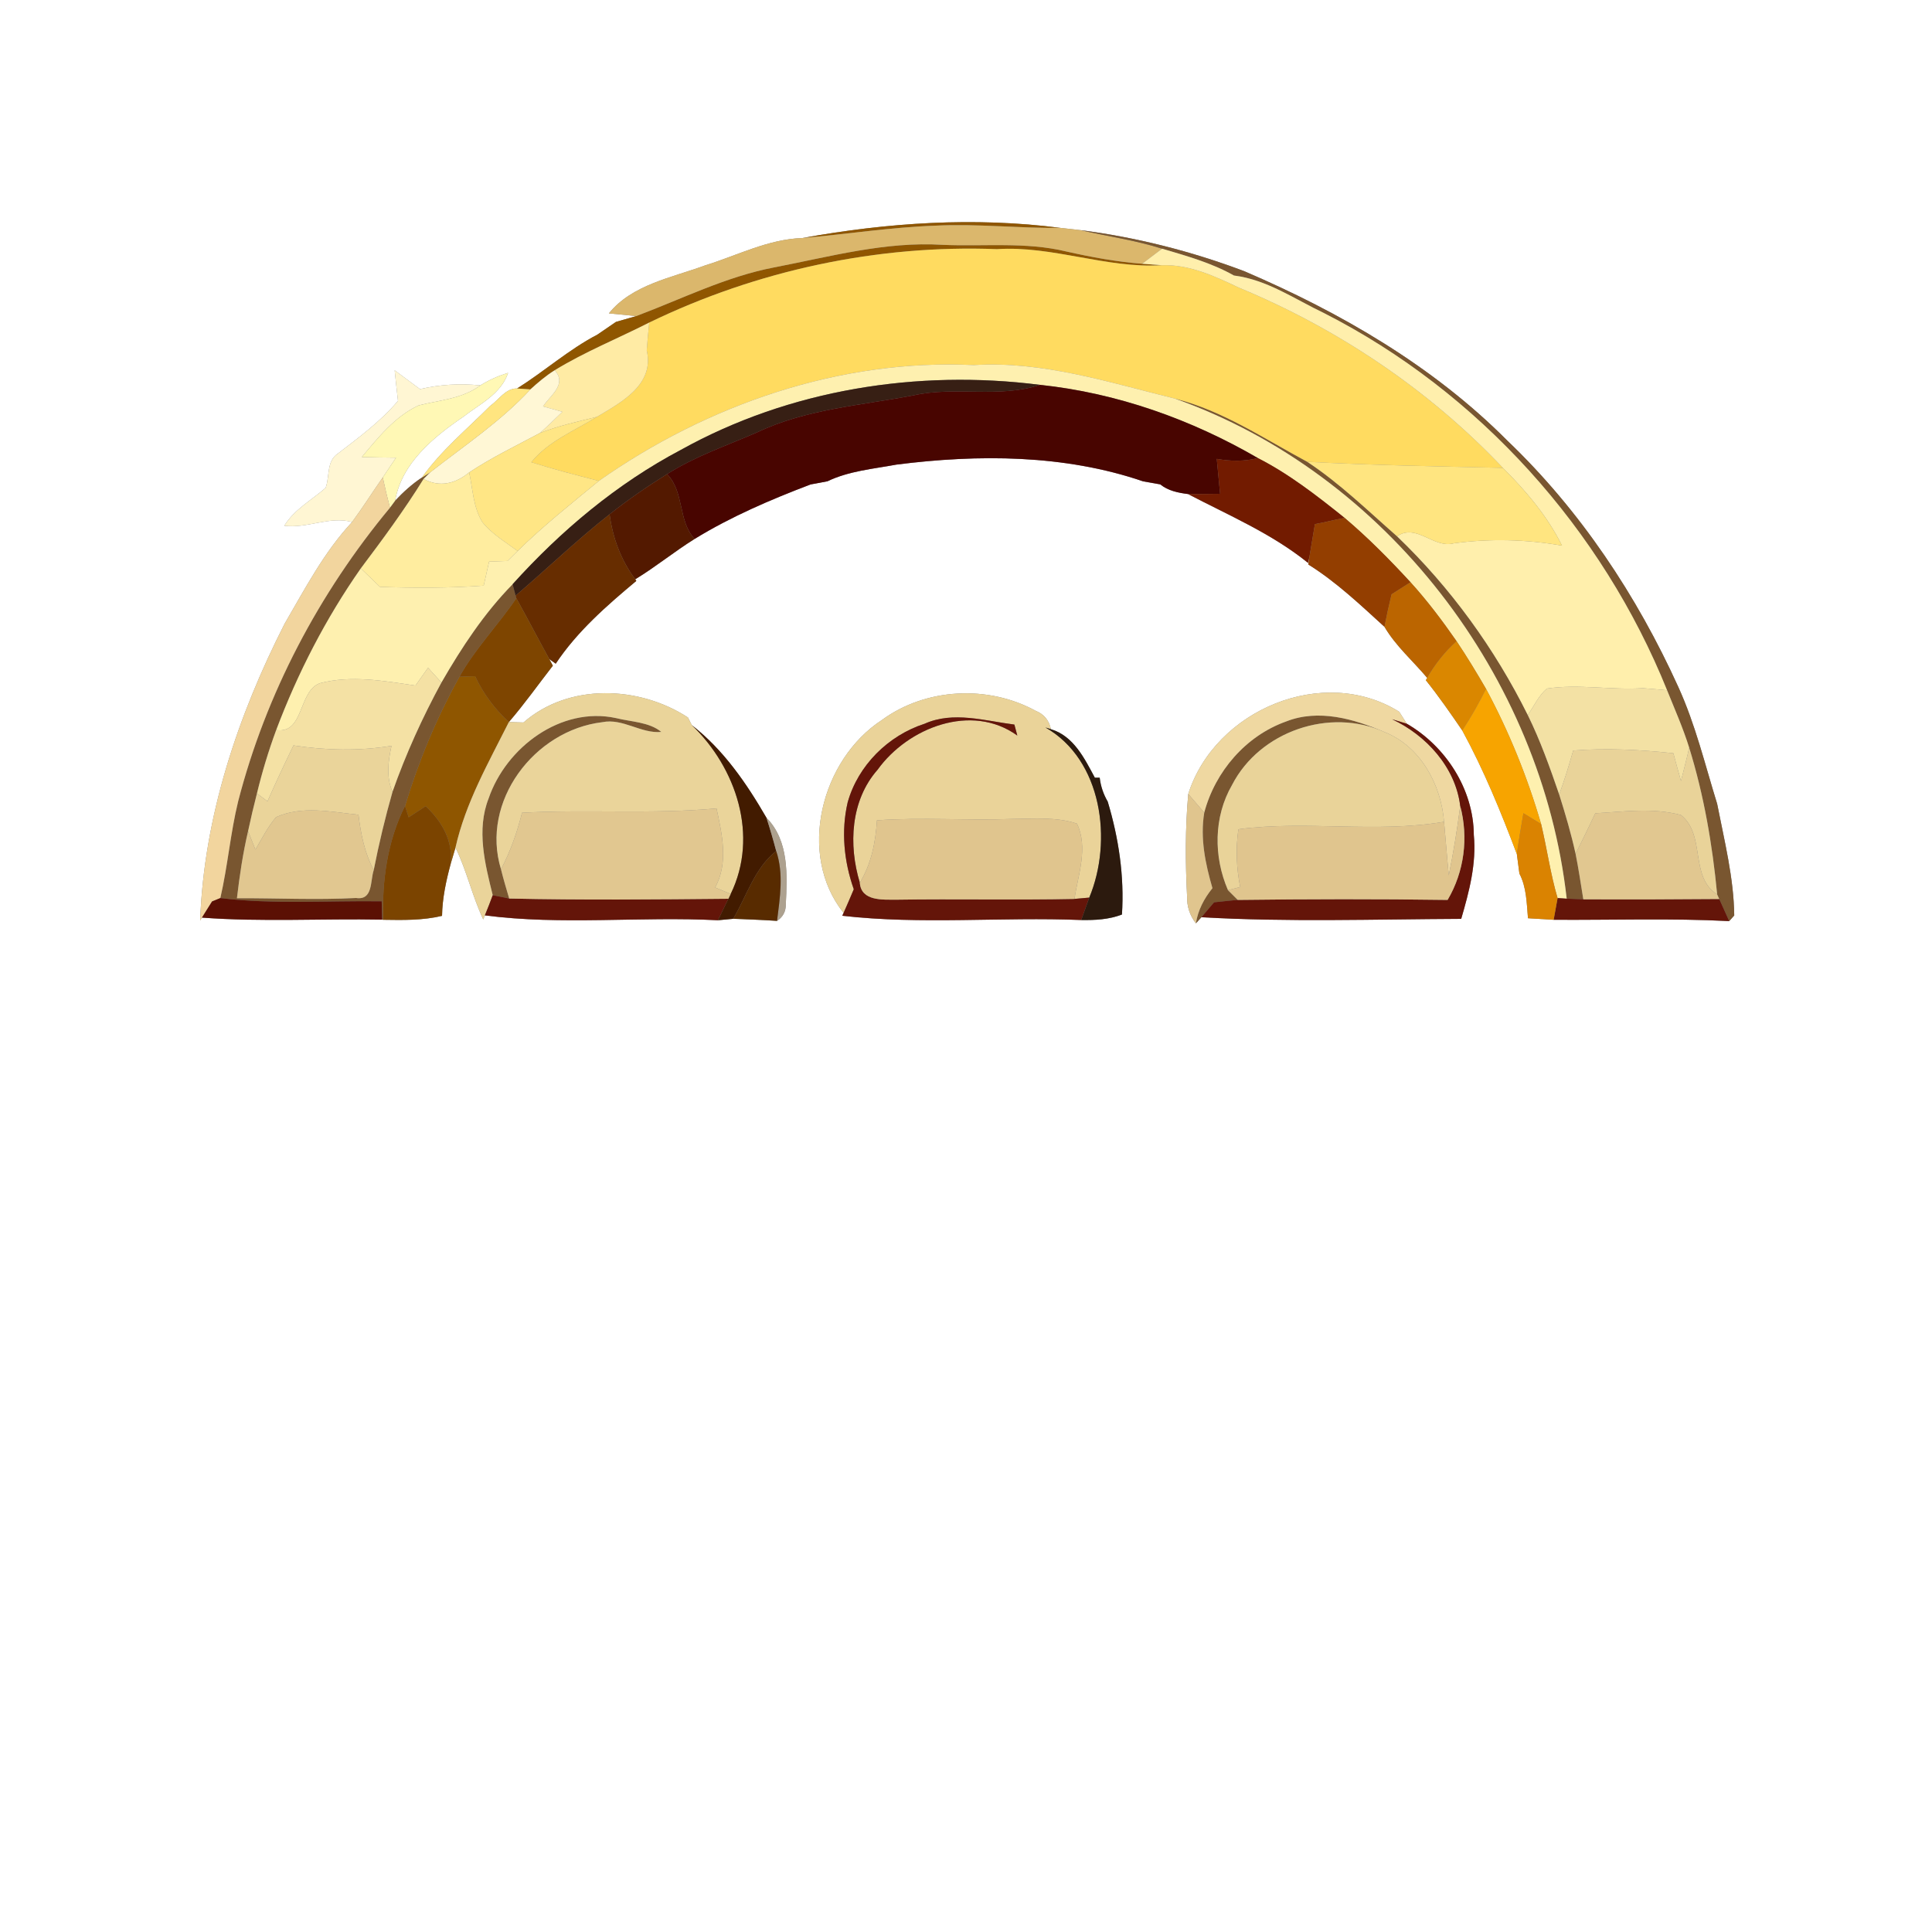 <?xml version="1.0" encoding="UTF-8" ?>
<!DOCTYPE svg PUBLIC "-//W3C//DTD SVG 1.1//EN" "http://www.w3.org/Graphics/SVG/1.1/DTD/svg11.dtd">
<svg width="250pt" height="250pt" viewBox="0 0 250 250" version="1.1" xmlns="http://www.w3.org/2000/svg">
<rect x="0" y="0" width="250" height="250" fill="#808080" stroke="none"/>
<g id="#ffffffff">
<path fill="#ffffff" opacity="1.00" d=" M 0.00 0.00 L 250.00 0.00 L 250.00 250.00 L 0.00 250.00 L 0.00 0.00 M 103.84 30.80 C 99.37 30.95 95.40 33.06 91.22 34.35 C 86.93 35.93 81.79 36.83 78.79 40.55 C 79.67 40.64 81.45 40.81 82.33 40.90 C 81.68 41.08 80.37 41.46 79.71 41.65 C 78.91 42.20 78.10 42.75 77.30 43.30 C 73.58 45.24 70.45 48.05 66.91 50.27 C 65.45 50.22 64.51 51.77 63.41 52.54 C 60.40 55.56 57.07 58.31 54.59 61.80 C 53.31 62.64 52.18 63.68 51.13 64.79 C 51.97 59.93 56.09 56.57 59.94 53.94 C 62.08 52.28 64.82 51.00 65.75 48.25 C 64.48 48.63 63.28 49.17 62.15 49.87 C 59.54 49.59 56.91 49.76 54.35 50.35 C 53.25 49.54 52.16 48.73 51.07 47.92 C 51.20 49.24 51.35 50.55 51.50 51.87 C 49.26 54.53 46.45 56.59 43.71 58.70 C 42.23 59.68 42.68 61.65 42.14 63.12 C 40.32 64.73 38.08 65.91 36.79 68.03 C 39.75 68.43 42.63 66.74 45.56 67.55 C 41.94 71.43 39.48 76.16 36.83 80.71 C 30.77 92.62 26.39 105.69 25.90 119.11 L 26.13 118.74 C 33.89 119.32 41.68 118.85 49.45 119.00 L 49.59 119.02 C 52.14 119.06 54.71 119.11 57.20 118.51 C 57.24 116.23 57.72 114.00 58.31 111.81 C 58.47 111.27 58.78 110.21 58.94 109.68 C 60.40 112.67 61.11 115.96 62.53 118.97 L 62.74 118.45 C 72.70 119.75 82.87 118.56 92.90 119.08 C 93.40 119.03 94.38 118.94 94.88 118.89 C 96.77 118.97 98.66 119.03 100.55 119.16 C 101.30 118.66 101.68 117.97 101.68 117.08 C 101.87 113.23 102.11 108.79 99.18 105.82 C 96.60 101.36 93.63 97.03 89.52 93.83 C 89.40 93.58 89.15 93.09 89.02 92.84 C 82.70 88.72 73.60 88.36 67.74 93.49 C 67.27 93.47 66.32 93.44 65.85 93.43 C 67.87 91.09 69.65 88.57 71.54 86.14 L 71.08 85.29 L 71.91 85.88 C 74.68 81.71 78.52 78.36 82.34 75.17 L 82.20 74.96 C 84.85 73.35 87.25 71.38 89.88 69.74 C 94.61 66.84 99.70 64.66 104.88 62.69 C 105.43 62.59 106.52 62.38 107.07 62.28 C 109.85 60.94 112.99 60.68 116.00 60.12 C 126.59 58.77 137.74 58.80 147.93 62.29 C 148.48 62.39 149.59 62.58 150.14 62.68 C 151.15 63.51 152.47 63.77 153.73 63.93 C 159.01 66.69 164.58 69.05 169.26 72.84 L 169.45 72.00 L 169.29 73.04 C 172.91 75.30 176.01 78.25 179.15 81.11 C 180.61 83.60 182.84 85.53 184.68 87.72 L 184.50 88.02 C 186.18 90.11 187.71 92.32 189.22 94.53 C 192.02 99.67 194.22 105.06 196.28 110.52 C 196.37 111.15 196.53 112.41 196.61 113.04 C 197.54 114.82 197.55 116.86 197.72 118.82 C 198.55 118.87 200.21 118.97 201.04 119.02 C 208.61 119.07 216.20 118.80 223.76 119.19 C 223.92 119.01 224.25 118.64 224.41 118.46 C 224.35 113.59 223.13 108.79 222.20 104.02 C 220.63 98.95 219.39 93.76 217.18 88.91 C 211.81 77.07 204.47 66.01 195.04 57.01 C 185.43 47.35 173.44 40.42 161.00 35.09 C 154.23 32.53 147.04 30.70 139.82 29.78 C 139.17 29.71 137.88 29.56 137.23 29.49 C 126.11 28.05 114.83 28.80 103.84 30.80 M 114.13 93.16 C 106.24 98.29 103.11 110.56 109.16 118.13 L 108.99 118.50 C 119.23 119.67 129.62 118.63 139.91 119.05 C 141.70 119.08 143.49 118.99 145.18 118.34 C 145.50 113.39 144.76 108.46 143.34 103.73 C 142.78 102.77 142.43 101.74 142.30 100.63 L 141.67 100.63 C 140.34 98.15 138.92 95.23 135.99 94.36 C 135.75 93.21 135.09 92.41 134.02 91.98 C 127.86 88.61 119.82 89.00 114.13 93.16 M 153.76 102.74 C 153.36 107.15 153.38 111.59 153.61 116.01 C 153.58 117.30 153.96 118.46 154.75 119.48 L 155.46 118.69 C 166.63 119.33 177.88 118.95 189.08 118.90 C 190.11 115.37 191.07 111.75 190.71 108.03 C 190.68 102.12 187.06 96.55 182.04 93.65 C 181.80 93.26 181.31 92.49 181.06 92.10 C 171.18 85.95 157.20 91.90 153.76 102.74 Z" />
</g>
<g id="#8f5600ff">
<path fill="#8f5600" opacity="1.00" d=" M 103.84 30.80 C 114.83 28.80 126.11 28.05 137.23 29.49 C 131.83 29.55 126.45 28.93 121.05 29.20 C 115.28 29.40 109.58 30.31 103.84 30.80 Z" />
<path fill="#8f5600" opacity="1.00" d=" M 100.18 34.60 C 107.37 33.22 114.57 31.22 121.96 31.68 C 127.29 31.92 132.72 31.27 137.97 32.54 C 141.21 33.27 144.48 33.88 147.80 34.13 C 148.43 34.17 149.71 34.27 150.34 34.32 C 143.13 34.76 136.23 31.77 129.00 32.24 C 113.52 31.64 97.94 34.99 84.01 41.74 C 79.94 43.81 75.68 45.52 71.78 47.91 C 70.64 48.62 69.62 49.49 68.63 50.39 C 68.20 50.36 67.34 50.30 66.91 50.27 C 70.45 48.05 73.58 45.24 77.30 43.30 C 78.10 42.75 78.91 42.20 79.71 41.65 C 80.37 41.46 81.68 41.08 82.33 40.90 C 88.24 38.68 93.93 35.80 100.18 34.60 Z" />
<path fill="#8f5600" opacity="1.00" d=" M 59.45 87.57 C 59.96 87.55 60.97 87.52 61.48 87.50 C 62.53 89.75 64.02 91.75 65.85 93.43 C 63.21 98.69 60.24 103.88 58.94 109.68 C 58.78 110.21 58.47 111.27 58.31 111.81 C 58.65 108.82 57.19 106.29 55.08 104.32 C 54.35 104.80 53.62 105.28 52.88 105.76 L 52.41 104.28 C 54.17 98.47 56.50 92.87 59.45 87.57 Z" />
</g>
<g id="#dbb76cff">
<path fill="#dbb76c" opacity="1.00" d=" M 103.84 30.80 C 109.58 30.31 115.28 29.40 121.05 29.20 C 126.45 28.93 131.83 29.55 137.23 29.49 C 137.88 29.56 139.17 29.71 139.82 29.78 C 143.33 30.59 146.92 31.08 150.37 32.18 C 149.73 32.67 148.44 33.64 147.80 34.13 C 144.48 33.88 141.21 33.27 137.97 32.54 C 132.72 31.27 127.29 31.92 121.96 31.68 C 114.57 31.22 107.37 33.22 100.18 34.60 C 93.93 35.80 88.24 38.68 82.33 40.90 C 81.45 40.81 79.67 40.64 78.79 40.55 C 81.79 36.83 86.93 35.93 91.22 34.35 C 95.40 33.06 99.37 30.95 103.84 30.80 Z" />
</g>
<g id="#795630ff">
<path fill="#795630" opacity="1.00" d=" M 139.82 29.78 C 147.04 30.70 154.23 32.53 161.00 35.09 C 173.44 40.42 185.43 47.35 195.04 57.01 C 204.47 66.01 211.81 77.07 217.18 88.91 C 219.39 93.76 220.63 98.95 222.20 104.02 C 223.13 108.79 224.35 113.59 224.41 118.46 C 224.25 118.64 223.92 119.01 223.76 119.19 C 223.33 118.24 222.90 117.28 222.47 116.33 L 222.20 115.74 C 221.59 109.32 220.49 102.92 218.58 96.75 C 217.79 94.21 216.71 91.78 215.72 89.32 C 207.32 68.48 191.40 50.74 171.36 40.53 C 167.55 38.72 163.96 36.19 159.67 35.65 C 156.77 34.01 153.54 33.12 150.37 32.18 C 146.92 31.08 143.33 30.59 139.82 29.78 Z" />
<path fill="#795630" opacity="1.00" d=" M 152.00 51.57 C 158.21 53.12 163.58 56.77 169.16 59.76 C 173.37 62.54 176.99 66.08 180.77 69.39 C 187.70 76.03 193.42 83.93 197.69 92.52 C 199.32 95.83 200.56 99.32 201.76 102.81 C 202.56 105.34 203.31 107.89 203.88 110.48 C 204.27 112.43 204.56 114.40 204.88 116.37 C 204.34 116.35 203.27 116.31 202.73 116.29 C 199.50 87.57 179.36 61.25 152.00 51.57 Z" />
<path fill="#795630" opacity="1.00" d=" M 51.13 64.79 C 52.18 63.68 53.31 62.64 54.59 61.80 L 55.68 61.11 L 54.81 61.98 C 52.32 65.99 49.53 69.78 46.69 73.55 C 42.16 80.02 38.53 87.08 35.74 94.47 C 34.75 97.15 33.92 99.89 33.25 102.67 C 32.83 104.29 32.45 105.92 32.10 107.56 C 31.43 110.42 31.00 113.32 30.66 116.23 C 35.80 116.21 40.94 116.47 46.08 116.20 C 48.29 116.52 47.89 114.00 48.36 112.59 C 49.03 109.18 49.84 105.80 50.79 102.46 C 52.51 97.58 54.65 92.86 57.12 88.32 C 59.74 83.78 62.64 79.36 66.33 75.60 L 66.72 77.07 L 66.81 77.41 C 64.47 80.88 61.51 83.90 59.45 87.57 C 56.50 92.87 54.17 98.47 52.41 104.28 C 50.13 108.83 49.41 113.98 49.59 119.02 L 49.45 119.00 C 49.44 118.41 49.40 117.22 49.39 116.63 C 42.43 116.53 35.44 117.05 28.51 116.21 C 29.47 112.07 29.81 107.81 30.82 103.68 C 34.42 89.75 41.28 76.75 50.46 65.70 L 51.13 64.79 Z" />
<path fill="#795630" opacity="1.00" d=" M 63.23 103.31 C 65.49 96.71 72.58 91.38 79.71 92.92 C 81.65 93.41 84.01 93.42 85.57 94.71 C 82.96 94.96 80.60 92.91 77.94 93.45 C 69.14 94.49 62.14 103.71 64.83 112.49 C 65.14 113.76 65.52 115.01 65.89 116.27 C 65.35 116.16 64.29 115.94 63.76 115.84 C 62.75 111.77 61.63 107.38 63.23 103.31 Z" />
<path fill="#795630" opacity="1.00" d=" M 166.42 93.36 C 170.61 91.70 175.23 93.02 179.18 94.74 C 172.08 91.50 163.01 94.63 159.44 101.55 C 157.03 105.70 157.02 110.85 158.90 115.19 C 159.22 115.50 159.84 116.13 160.16 116.45 C 159.14 116.54 158.12 116.64 157.10 116.76 C 156.69 117.24 155.87 118.21 155.46 118.69 L 154.75 119.48 C 155.02 117.76 155.81 116.27 156.89 114.93 C 155.97 111.76 155.28 108.46 155.83 105.15 C 157.24 99.84 161.20 95.22 166.42 93.36 Z" />
</g>
<g id="#ffdb60ff">
<path fill="#ffdb60" opacity="1.00" d=" M 84.01 41.74 C 97.94 34.99 113.52 31.64 129.00 32.24 C 136.23 31.77 143.13 34.76 150.34 34.32 C 153.91 34.20 157.16 35.73 160.31 37.22 C 173.13 42.54 184.92 50.44 194.47 60.54 C 186.03 60.36 177.59 60.19 169.16 59.76 C 163.58 56.77 158.21 53.12 152.00 51.57 C 143.46 49.47 134.92 46.69 126.00 47.24 C 108.70 46.41 91.56 52.35 77.49 62.23 C 74.56 61.48 71.63 60.72 68.75 59.81 C 70.97 57.07 74.33 55.76 77.24 53.94 C 80.42 52.05 84.72 49.77 83.69 45.34 C 83.78 44.14 83.88 42.94 84.01 41.74 Z" />
</g>
<g id="#ffefacff">
<path fill="#ffefac" opacity="1.00" d=" M 147.80 34.13 C 148.44 33.64 149.73 32.67 150.37 32.18 C 153.54 33.12 156.77 34.01 159.67 35.65 C 163.96 36.19 167.55 38.72 171.36 40.53 C 191.40 50.74 207.32 68.48 215.72 89.32 C 214.68 89.21 213.64 89.14 212.60 89.05 C 208.46 89.32 204.29 88.48 200.17 89.10 C 199.08 90.02 198.51 91.38 197.69 92.52 C 193.42 83.93 187.70 76.03 180.77 69.39 C 183.35 67.67 185.48 71.02 188.15 70.30 C 192.80 69.67 197.50 69.79 202.12 70.60 C 200.23 66.78 197.46 63.53 194.47 60.54 C 184.92 50.44 173.13 42.54 160.31 37.22 C 157.16 35.73 153.91 34.20 150.34 34.32 C 149.71 34.27 148.43 34.17 147.80 34.13 Z" />
</g>
<g id="#ffeba4ff">
<path fill="#ffeba4" opacity="1.00" d=" M 71.78 47.91 C 75.68 45.52 79.94 43.81 84.01 41.74 C 83.88 42.94 83.78 44.14 83.69 45.34 C 84.72 49.77 80.42 52.05 77.24 53.94 C 74.76 54.55 72.26 55.10 69.87 56.03 C 70.86 55.14 71.81 54.21 72.77 53.29 C 72.14 53.11 70.89 52.76 70.27 52.59 C 71.19 51.15 73.43 49.75 71.78 47.91 Z" />
</g>
<g id="#fef0afff">
<path fill="#fef0af" opacity="1.00" d=" M 77.49 62.23 C 91.56 52.35 108.70 46.41 126.00 47.24 C 134.92 46.69 143.46 49.47 152.00 51.57 C 179.36 61.25 199.50 87.57 202.73 116.29 L 201.55 116.21 C 200.62 113.07 200.18 109.81 199.42 106.63 C 197.66 100.58 195.28 94.70 192.30 89.15 C 191.08 87.05 189.83 84.98 188.48 82.97 C 186.64 80.32 184.69 77.73 182.52 75.34 C 179.83 72.42 177.03 69.58 174.00 67.02 C 170.45 64.18 166.84 61.35 162.78 59.28 C 154.16 54.27 144.51 50.84 134.57 49.80 C 118.70 47.78 102.16 50.40 88.11 58.21 C 79.83 62.58 72.58 68.67 66.33 75.60 C 62.64 79.36 59.74 83.78 57.12 88.32 C 56.54 87.68 55.96 87.04 55.39 86.41 C 54.85 87.18 54.30 87.94 53.76 88.71 C 49.68 88.11 45.44 87.34 41.38 88.41 C 38.57 89.47 39.37 94.99 35.74 94.47 C 38.53 87.08 42.16 80.02 46.69 73.55 C 47.51 74.35 48.34 75.14 49.17 75.94 C 53.64 76.10 58.12 76.10 62.59 75.78 C 62.82 74.74 63.05 73.71 63.29 72.67 C 64.08 72.64 64.87 72.62 65.67 72.59 C 65.99 72.27 66.65 71.62 66.98 71.30 C 70.29 68.05 73.92 65.17 77.49 62.23 Z" />
</g>
<g id="#fff6d3ff">
<path fill="#fff6d3" opacity="1.00" d=" M 51.07 47.92 C 52.16 48.73 53.25 49.54 54.35 50.35 C 56.91 49.76 59.54 49.59 62.15 49.87 C 59.82 51.61 56.89 51.77 54.17 52.46 C 51.11 53.88 48.94 56.61 46.82 59.14 C 48.30 59.18 49.78 59.21 51.25 59.22 C 50.67 60.07 50.10 60.92 49.53 61.78 C 48.19 63.69 46.95 65.67 45.56 67.55 C 42.63 66.74 39.75 68.43 36.79 68.03 C 38.08 65.91 40.32 64.73 42.14 63.12 C 42.68 61.65 42.23 59.68 43.71 58.70 C 46.45 56.59 49.26 54.53 51.50 51.87 C 51.35 50.55 51.20 49.24 51.07 47.92 Z" />
</g>
<g id="#fff8b5ff">
<path fill="#fff8b5" opacity="1.00" d=" M 62.15 49.87 C 63.28 49.17 64.48 48.63 65.75 48.25 C 64.82 51.00 62.08 52.28 59.94 53.94 C 56.09 56.57 51.97 59.93 51.13 64.79 L 50.46 65.70 C 50.12 64.40 49.81 63.09 49.53 61.78 C 50.10 60.92 50.67 60.07 51.25 59.22 C 49.78 59.21 48.30 59.18 46.82 59.14 C 48.94 56.61 51.11 53.88 54.17 52.46 C 56.89 51.77 59.82 51.61 62.15 49.87 Z" />
</g>
<g id="#fff7d5ff">
<path fill="#fff7d5" opacity="1.00" d=" M 68.63 50.39 C 69.62 49.49 70.64 48.62 71.78 47.91 C 73.43 49.75 71.19 51.15 70.27 52.59 C 70.89 52.76 72.14 53.11 72.77 53.29 C 71.81 54.21 70.86 55.14 69.87 56.03 C 66.79 57.68 63.63 59.19 60.71 61.13 C 58.97 62.57 56.92 63.11 54.81 61.98 L 55.68 61.11 C 60.09 57.66 64.82 54.51 68.63 50.39 Z" />
</g>
<g id="#ffe580ff">
<path fill="#ffe580" opacity="1.00" d=" M 63.41 52.54 C 64.51 51.77 65.45 50.22 66.91 50.27 C 67.34 50.30 68.20 50.36 68.63 50.39 C 64.82 54.51 60.09 57.66 55.68 61.11 L 54.59 61.80 C 57.07 58.31 60.40 55.56 63.41 52.54 Z" />
<path fill="#ffe580" opacity="1.00" d=" M 169.16 59.76 C 177.59 60.19 186.03 60.36 194.47 60.54 C 197.46 63.53 200.23 66.78 202.12 70.60 C 197.50 69.79 192.80 69.67 188.15 70.30 C 185.48 71.02 183.35 67.67 180.77 69.39 C 176.99 66.08 173.37 62.54 169.16 59.76 Z" />
</g>
<g id="#371f14ff">
<path fill="#371f14" opacity="1.00" d=" M 88.11 58.21 C 102.16 50.40 118.70 47.78 134.57 49.80 C 129.29 51.56 123.64 49.95 118.25 51.15 C 111.45 52.46 104.32 52.92 97.98 55.94 C 94.05 57.66 89.95 59.04 86.32 61.35 C 83.75 62.95 81.25 64.67 78.88 66.55 C 74.66 69.86 70.80 73.59 66.72 77.07 L 66.33 75.60 C 72.58 68.67 79.83 62.58 88.11 58.21 Z" />
</g>
<g id="#480500ff">
<path fill="#480500" opacity="1.00" d=" M 134.57 49.80 C 144.51 50.84 154.16 54.27 162.78 59.28 C 161.02 59.72 159.22 59.70 157.45 59.38 C 157.58 60.89 157.75 62.39 157.88 63.90 C 156.50 63.92 155.11 63.93 153.73 63.93 C 152.47 63.77 151.15 63.51 150.14 62.68 C 149.59 62.58 148.48 62.39 147.93 62.29 C 137.74 58.80 126.59 58.77 116.00 60.12 C 112.99 60.68 109.85 60.94 107.07 62.28 C 106.52 62.38 105.43 62.59 104.88 62.69 C 99.70 64.66 94.61 66.84 89.88 69.74 C 87.71 67.40 88.59 63.69 86.32 61.35 C 89.95 59.04 94.05 57.66 97.98 55.94 C 104.32 52.92 111.45 52.46 118.25 51.15 C 123.64 49.95 129.29 51.56 134.57 49.80 Z" />
</g>
<g id="#ffe685ff">
<path fill="#ffe685" opacity="1.00" d=" M 69.87 56.03 C 72.26 55.10 74.76 54.55 77.24 53.94 C 74.33 55.76 70.97 57.07 68.75 59.81 C 71.63 60.72 74.56 61.48 77.49 62.23 C 73.92 65.17 70.29 68.05 66.98 71.30 C 65.41 70.13 63.67 69.12 62.43 67.58 C 61.23 65.66 61.18 63.29 60.71 61.13 C 63.63 59.19 66.79 57.68 69.87 56.03 Z" />
</g>
<g id="#721b00ff">
<path fill="#721b00" opacity="1.00" d=" M 157.45 59.38 C 159.22 59.70 161.02 59.72 162.78 59.28 C 166.84 61.35 170.45 64.18 174.00 67.02 C 172.70 67.24 171.44 67.60 170.15 67.82 C 169.92 69.21 169.69 70.61 169.45 72.00 L 169.26 72.84 C 164.58 69.05 159.01 66.69 153.73 63.93 C 155.11 63.93 156.50 63.92 157.88 63.90 C 157.75 62.39 157.58 60.89 157.45 59.38 Z" />
</g>
<g id="#ffed9fff">
<path fill="#ffed9f" opacity="1.00" d=" M 54.81 61.98 C 56.92 63.11 58.97 62.57 60.71 61.13 C 61.18 63.29 61.23 65.66 62.43 67.58 C 63.67 69.12 65.41 70.13 66.98 71.30 C 66.65 71.62 65.99 72.27 65.67 72.59 C 64.87 72.62 64.08 72.64 63.29 72.67 C 63.05 73.71 62.82 74.74 62.59 75.78 C 58.12 76.10 53.64 76.10 49.17 75.94 C 48.34 75.14 47.51 74.35 46.69 73.55 C 49.53 69.78 52.32 65.99 54.81 61.98 Z" />
</g>
<g id="#f2d59eff">
<path fill="#f2d59e" opacity="1.00" d=" M 45.56 67.55 C 46.95 65.67 48.19 63.69 49.53 61.78 C 49.81 63.09 50.12 64.40 50.46 65.70 C 41.28 76.75 34.42 89.75 30.82 103.68 C 29.81 107.81 29.47 112.07 28.51 116.21 C 28.24 116.32 27.70 116.54 27.44 116.65 C 27.11 117.17 26.46 118.21 26.13 118.74 L 25.90 119.11 C 26.39 105.69 30.77 92.62 36.83 80.71 C 39.48 76.16 41.94 71.43 45.56 67.55 M 44.23 70.25 C 44.72 70.76 44.72 70.76 44.23 70.25 Z" />
</g>
<g id="#531900ff">
<path fill="#531900" opacity="1.00" d=" M 78.88 66.55 C 81.25 64.67 83.75 62.95 86.32 61.35 C 88.59 63.69 87.71 67.40 89.88 69.74 C 87.25 71.38 84.85 73.35 82.20 74.96 C 80.35 72.49 79.28 69.59 78.88 66.55 Z" />
</g>
<g id="#672d00ff">
<path fill="#672d00" opacity="1.00" d=" M 66.72 77.07 C 70.80 73.59 74.66 69.86 78.88 66.55 C 79.28 69.59 80.35 72.49 82.20 74.96 L 82.34 75.17 C 78.52 78.36 74.68 81.71 71.91 85.88 L 71.08 85.29 C 69.64 82.67 68.26 80.02 66.81 77.41 L 66.72 77.07 Z" />
</g>
<g id="#933e00ff">
<path fill="#933e00" opacity="1.00" d=" M 170.15 67.82 C 171.44 67.60 172.70 67.24 174.00 67.02 C 177.03 69.58 179.83 72.42 182.52 75.34 C 181.70 75.86 180.89 76.38 180.07 76.90 C 179.73 78.30 179.42 79.70 179.15 81.11 C 176.01 78.25 172.91 75.30 169.29 73.04 L 169.45 72.00 C 169.69 70.61 169.92 69.21 170.15 67.82 Z" />
</g>
<g id="#d0a266ff">
<path fill="#d0a266" opacity="1.00" d=" M 44.23 70.25 C 44.72 70.76 44.72 70.76 44.23 70.25 Z" />
</g>
<g id="#bb6500ff">
<path fill="#bb6500" opacity="1.00" d=" M 182.52 75.34 C 184.69 77.73 186.64 80.32 188.48 82.97 C 186.97 84.35 185.69 85.94 184.68 87.72 C 182.84 85.53 180.61 83.60 179.15 81.11 C 179.42 79.70 179.73 78.30 180.07 76.90 C 180.89 76.38 181.70 75.86 182.52 75.34 Z" />
</g>
<g id="#7e4500ff">
<path fill="#7e4500" opacity="1.00" d=" M 59.45 87.57 C 61.51 83.90 64.47 80.88 66.81 77.41 C 68.26 80.02 69.64 82.67 71.08 85.29 L 71.54 86.14 C 69.65 88.57 67.87 91.09 65.85 93.43 C 64.02 91.75 62.53 89.75 61.48 87.50 C 60.97 87.52 59.96 87.55 59.45 87.57 Z" />
</g>
<g id="#da8700ff">
<path fill="#da8700" opacity="1.00" d=" M 188.48 82.97 C 189.83 84.98 191.08 87.05 192.30 89.15 C 191.37 91.00 190.36 92.81 189.22 94.53 C 187.71 92.32 186.18 90.11 184.50 88.02 L 184.68 87.72 C 185.69 85.94 186.97 84.35 188.48 82.97 Z" />
</g>
<g id="#f4e1a4ff">
<path fill="#f4e1a4" opacity="1.00" d=" M 55.39 86.41 C 55.96 87.04 56.54 87.68 57.12 88.32 C 54.65 92.86 52.51 97.58 50.79 102.46 C 49.95 100.54 50.23 98.49 50.66 96.51 C 46.46 97.20 42.18 97.10 37.98 96.46 C 36.81 98.85 35.69 101.26 34.61 103.69 C 34.27 103.43 33.59 102.93 33.25 102.67 C 33.92 99.89 34.75 97.15 35.74 94.47 C 39.37 94.99 38.57 89.47 41.38 88.41 C 45.44 87.34 49.68 88.11 53.76 88.71 C 54.30 87.94 54.85 87.18 55.39 86.41 Z" />
</g>
<g id="#f3e1a4ff">
<path fill="#f3e1a4" opacity="1.00" d=" M 200.17 89.10 C 204.29 88.48 208.46 89.32 212.60 89.05 C 213.64 89.14 214.68 89.21 215.72 89.32 C 216.71 91.78 217.79 94.21 218.58 96.75 C 218.26 98.19 217.88 99.62 217.52 101.06 C 217.18 99.86 216.85 98.67 216.53 97.47 C 212.22 97.01 207.89 96.78 203.57 97.12 C 203.03 99.04 202.44 100.94 201.76 102.81 C 200.56 99.32 199.32 95.83 197.69 92.52 C 198.51 91.38 199.08 90.02 200.17 89.10 Z" />
</g>
<g id="#f7a400ff">
<path fill="#f7a400" opacity="1.00" d=" M 192.30 89.15 C 195.28 94.70 197.66 100.58 199.42 106.63 C 198.66 106.16 197.89 105.70 197.13 105.23 C 196.83 106.99 196.52 108.75 196.28 110.52 C 194.22 105.06 192.02 99.67 189.22 94.53 C 190.36 92.81 191.37 91.00 192.30 89.15 Z" />
</g>
<g id="#ead49aff">
<path fill="#ead49a" opacity="1.00" d=" M 67.74 93.49 C 73.60 88.36 82.70 88.72 89.02 92.84 C 89.15 93.09 89.40 93.58 89.52 93.83 C 95.28 99.36 98.22 108.16 94.55 115.68 C 94.05 115.47 93.04 115.05 92.54 114.84 C 94.29 111.61 93.44 107.99 92.72 104.61 C 84.35 105.38 75.93 104.71 67.55 105.17 C 66.92 107.70 66.05 110.18 64.83 112.49 C 62.14 103.71 69.14 94.49 77.94 93.45 C 80.60 92.91 82.96 94.96 85.57 94.71 C 84.01 93.42 81.65 93.41 79.71 92.92 C 72.58 91.38 65.49 96.71 63.23 103.31 C 61.63 107.38 62.75 111.77 63.76 115.84 C 63.44 116.71 63.10 117.58 62.74 118.45 L 62.53 118.97 C 61.11 115.96 60.40 112.67 58.94 109.68 C 60.24 103.88 63.21 98.69 65.85 93.43 C 66.32 93.44 67.27 93.47 67.74 93.49 Z" />
<path fill="#ead49a" opacity="1.00" d=" M 37.98 96.46 C 42.18 97.10 46.46 97.20 50.66 96.51 C 50.23 98.49 49.95 100.54 50.79 102.46 C 49.84 105.80 49.03 109.18 48.36 112.59 C 47.18 110.37 46.68 107.90 46.39 105.43 C 42.88 105.06 39.07 104.22 35.72 105.74 C 34.64 107.02 33.89 108.52 33.05 109.94 C 32.81 109.35 32.34 108.16 32.10 107.56 C 32.45 105.92 32.83 104.29 33.25 102.67 C 33.59 102.93 34.27 103.43 34.61 103.69 C 35.69 101.26 36.81 98.85 37.98 96.46 Z" />
</g>
<g id="#ead399ff">
<path fill="#ead399" opacity="1.00" d=" M 114.13 93.16 C 119.82 89.00 127.86 88.61 134.02 91.98 C 135.09 92.41 135.75 93.21 135.99 94.36 L 135.27 94.13 C 142.63 98.31 144.01 108.81 140.95 116.15 C 140.47 116.19 139.51 116.28 139.03 116.32 C 139.52 113.14 140.83 109.69 139.36 106.58 C 136.68 105.68 133.80 105.96 131.02 105.97 C 125.17 106.20 119.32 105.73 113.48 106.15 C 113.30 108.97 112.76 111.77 111.26 114.22 C 109.78 109.34 110.06 103.57 113.56 99.60 C 117.49 94.14 125.73 90.91 131.64 95.18 C 131.51 94.70 131.39 94.23 131.26 93.76 C 127.44 93.28 123.37 91.99 119.65 93.65 C 114.94 95.17 111.03 99.03 109.69 103.82 C 108.82 107.54 109.21 111.48 110.48 115.07 C 110.05 116.10 109.61 117.11 109.16 118.13 C 103.11 110.56 106.24 98.29 114.13 93.16 Z" />
</g>
<g id="#efd8a1ff">
<path fill="#efd8a1" opacity="1.00" d=" M 153.76 102.74 C 157.20 91.90 171.18 85.95 181.06 92.10 C 181.31 92.49 181.80 93.26 182.04 93.65 C 181.57 93.50 180.61 93.21 180.13 93.07 C 184.56 95.14 188.34 99.29 188.95 104.28 C 188.57 107.29 188.07 110.29 187.47 113.27 C 187.24 110.96 187.08 108.65 186.86 106.34 C 186.48 101.53 183.82 96.59 179.18 94.74 C 175.23 93.02 170.61 91.70 166.42 93.36 C 161.20 95.22 157.24 99.84 155.83 105.15 C 155.14 104.34 154.45 103.54 153.76 102.74 Z" />
</g>
<g id="#641509ff">
<path fill="#641509" opacity="1.00" d=" M 119.65 93.65 C 123.37 91.99 127.44 93.28 131.26 93.76 C 131.39 94.23 131.51 94.70 131.64 95.18 C 125.73 90.91 117.49 94.14 113.56 99.60 C 110.06 103.57 109.78 109.34 111.26 114.22 C 111.44 116.66 114.27 116.40 116.03 116.42 C 123.70 116.30 131.37 116.48 139.03 116.32 C 139.51 116.28 140.47 116.19 140.95 116.15 C 140.61 117.12 140.26 118.08 139.91 119.05 C 129.62 118.63 119.23 119.67 108.99 118.50 L 109.16 118.13 C 109.61 117.11 110.05 116.10 110.48 115.07 C 109.21 111.48 108.82 107.54 109.69 103.82 C 111.03 99.03 114.94 95.17 119.65 93.65 Z" />
<path fill="#641509" opacity="1.00" d=" M 180.13 93.07 C 180.61 93.21 181.57 93.50 182.04 93.65 C 187.06 96.55 190.68 102.12 190.71 108.03 C 191.07 111.75 190.11 115.37 189.08 118.90 C 177.88 118.95 166.63 119.33 155.46 118.69 C 155.87 118.21 156.69 117.24 157.10 116.76 C 158.12 116.64 159.14 116.54 160.16 116.45 C 169.21 116.34 178.27 116.32 187.32 116.45 C 189.48 112.80 190.04 108.38 188.95 104.28 C 188.34 99.29 184.56 95.14 180.13 93.07 Z" />
<path fill="#641509" opacity="1.00" d=" M 62.74 118.45 C 63.10 117.58 63.44 116.71 63.76 115.84 C 64.29 115.94 65.35 116.16 65.89 116.27 C 75.34 116.48 84.80 116.39 94.25 116.30 C 93.80 117.23 93.35 118.15 92.90 119.08 C 82.87 118.56 72.70 119.75 62.74 118.45 Z" />
<path fill="#641509" opacity="1.00" d=" M 201.55 116.21 L 202.73 116.29 C 203.27 116.31 204.34 116.35 204.88 116.37 C 210.74 116.40 216.61 116.38 222.47 116.33 C 222.90 117.28 223.33 118.24 223.76 119.19 C 216.20 118.80 208.61 119.07 201.04 119.02 C 201.21 118.09 201.38 117.15 201.55 116.21 Z" />
</g>
<g id="#421b00ff">
<path fill="#421b00" opacity="1.00" d=" M 94.55 115.68 C 98.22 108.16 95.28 99.36 89.52 93.83 C 93.63 97.03 96.60 101.36 99.18 105.82 C 99.64 107.24 100.06 108.67 100.44 110.12 C 97.63 112.36 96.64 115.91 94.88 118.89 C 94.38 118.94 93.40 119.03 92.90 119.08 C 93.35 118.15 93.80 117.23 94.25 116.30 L 94.55 115.68 Z" />
</g>
<g id="#2c1a0eff">
<path fill="#2c1a0e" opacity="1.00" d=" M 135.27 94.13 L 135.99 94.36 C 138.92 95.23 140.34 98.15 141.67 100.63 L 142.30 100.63 C 142.43 101.74 142.78 102.77 143.34 103.73 C 144.76 108.46 145.50 113.39 145.18 118.34 C 143.49 118.99 141.70 119.08 139.91 119.05 C 140.26 118.08 140.61 117.12 140.95 116.15 C 144.01 108.81 142.63 98.31 135.27 94.13 Z" />
</g>
<g id="#e9d399ff">
<path fill="#e9d399" opacity="1.00" d=" M 159.44 101.55 C 163.01 94.63 172.08 91.50 179.18 94.74 C 183.82 96.59 186.48 101.53 186.86 106.34 C 178.06 107.84 169.09 106.14 160.25 107.30 C 159.89 109.79 159.99 112.31 160.48 114.78 C 160.09 114.88 159.30 115.09 158.90 115.19 C 157.02 110.85 157.03 105.70 159.44 101.55 Z" />
<path fill="#e9d399" opacity="1.00" d=" M 203.57 97.12 C 207.89 96.78 212.22 97.01 216.53 97.47 C 216.85 98.67 217.18 99.86 217.52 101.06 C 217.88 99.62 218.26 98.19 218.58 96.75 C 220.49 102.92 221.59 109.32 222.20 115.74 C 218.57 113.42 220.79 108.06 217.50 105.46 C 213.89 104.49 210.11 105.03 206.43 105.24 C 205.61 107.00 204.75 108.75 203.88 110.48 C 203.31 107.89 202.56 105.34 201.76 102.81 C 202.44 100.94 203.03 99.04 203.57 97.12 Z" />
</g>
<g id="#e0c58eff">
<path fill="#e0c58e" opacity="1.00" d=" M 153.76 102.74 C 154.45 103.54 155.14 104.34 155.83 105.15 C 155.28 108.46 155.97 111.76 156.89 114.93 C 155.81 116.27 155.02 117.76 154.75 119.48 C 153.96 118.46 153.58 117.30 153.61 116.01 C 153.38 111.59 153.36 107.15 153.76 102.74 Z" />
<path fill="#e0c58e" opacity="1.00" d=" M 188.95 104.28 C 190.04 108.38 189.48 112.80 187.32 116.45 C 178.27 116.32 169.21 116.34 160.16 116.45 C 159.84 116.13 159.22 115.50 158.90 115.19 C 159.30 115.09 160.09 114.88 160.48 114.78 C 159.99 112.31 159.89 109.79 160.25 107.30 C 169.09 106.14 178.06 107.84 186.86 106.34 C 187.08 108.65 187.24 110.96 187.47 113.27 C 188.07 110.29 188.57 107.29 188.95 104.28 Z" />
<path fill="#e0c58e" opacity="1.00" d=" M 113.48 106.15 C 119.32 105.73 125.17 106.20 131.02 105.97 C 133.80 105.96 136.68 105.68 139.36 106.58 C 140.83 109.69 139.52 113.14 139.03 116.32 C 131.37 116.48 123.70 116.30 116.03 116.42 C 114.27 116.40 111.44 116.66 111.26 114.22 C 112.76 111.77 113.30 108.97 113.48 106.15 Z" />
</g>
<g id="#7b4400ff">
<path fill="#7b4400" opacity="1.00" d=" M 52.88 105.76 C 53.62 105.28 54.35 104.80 55.08 104.32 C 57.19 106.29 58.65 108.82 58.31 111.81 C 57.72 114.00 57.24 116.23 57.20 118.51 C 54.71 119.11 52.14 119.06 49.59 119.02 C 49.41 113.98 50.13 108.83 52.41 104.28 L 52.88 105.76 Z" />
</g>
<g id="#e1c790ff">
<path fill="#e1c790" opacity="1.00" d=" M 67.55 105.17 C 75.93 104.71 84.35 105.38 92.72 104.61 C 93.44 107.99 94.29 111.61 92.54 114.84 C 93.04 115.05 94.05 115.47 94.55 115.68 L 94.25 116.30 C 84.80 116.39 75.34 116.48 65.89 116.27 C 65.52 115.01 65.14 113.76 64.83 112.49 C 66.05 110.18 66.92 107.70 67.55 105.17 Z" />
<path fill="#e1c790" opacity="1.00" d=" M 35.72 105.74 C 39.07 104.22 42.88 105.06 46.39 105.43 C 46.68 107.90 47.18 110.37 48.36 112.59 C 47.89 114.00 48.29 116.52 46.08 116.20 C 40.94 116.47 35.80 116.21 30.66 116.23 C 31.00 113.32 31.43 110.42 32.10 107.56 C 32.34 108.16 32.81 109.35 33.05 109.94 C 33.89 108.52 34.64 107.02 35.72 105.74 Z" />
<path fill="#e1c790" opacity="1.00" d=" M 206.43 105.24 C 210.11 105.03 213.89 104.49 217.50 105.46 C 220.79 108.06 218.57 113.42 222.20 115.74 L 222.47 116.33 C 216.61 116.38 210.74 116.40 204.88 116.37 C 204.56 114.40 204.27 112.43 203.88 110.48 C 204.75 108.75 205.61 107.00 206.43 105.24 Z" />
</g>
<g id="#da8301ff">
<path fill="#da8301" opacity="1.00" d=" M 197.13 105.23 C 197.89 105.70 198.66 106.16 199.42 106.63 C 200.18 109.81 200.62 113.07 201.55 116.21 C 201.38 117.15 201.21 118.09 201.04 119.02 C 200.21 118.97 198.55 118.87 197.72 118.82 C 197.55 116.86 197.54 114.82 196.61 113.04 C 196.53 112.41 196.37 111.15 196.28 110.52 C 196.52 108.75 196.83 106.99 197.13 105.23 Z" />
</g>
<g id="#ada18fff">
<path fill="#ada18f" opacity="1.00" d=" M 99.18 105.82 C 102.11 108.79 101.87 113.23 101.68 117.08 C 101.68 117.97 101.30 118.66 100.55 119.16 C 100.92 116.16 101.43 113.07 100.44 110.12 C 100.06 108.67 99.64 107.24 99.18 105.82 Z" />
</g>
<g id="#582b00ff">
<path fill="#582b00" opacity="1.00" d=" M 94.88 118.89 C 96.64 115.91 97.63 112.36 100.44 110.12 C 101.43 113.07 100.92 116.16 100.55 119.16 C 98.66 119.03 96.77 118.97 94.88 118.89 Z" />
</g>
<g id="#5b1004ff">
<path fill="#5b1004" opacity="1.00" d=" M 28.51 116.21 C 35.44 117.05 42.43 116.53 49.39 116.63 C 49.40 117.22 49.44 118.41 49.45 119.00 C 41.68 118.85 33.89 119.32 26.13 118.74 C 26.46 118.21 27.11 117.17 27.44 116.65 C 27.70 116.54 28.24 116.32 28.51 116.21 Z" />
</g>
</svg>
